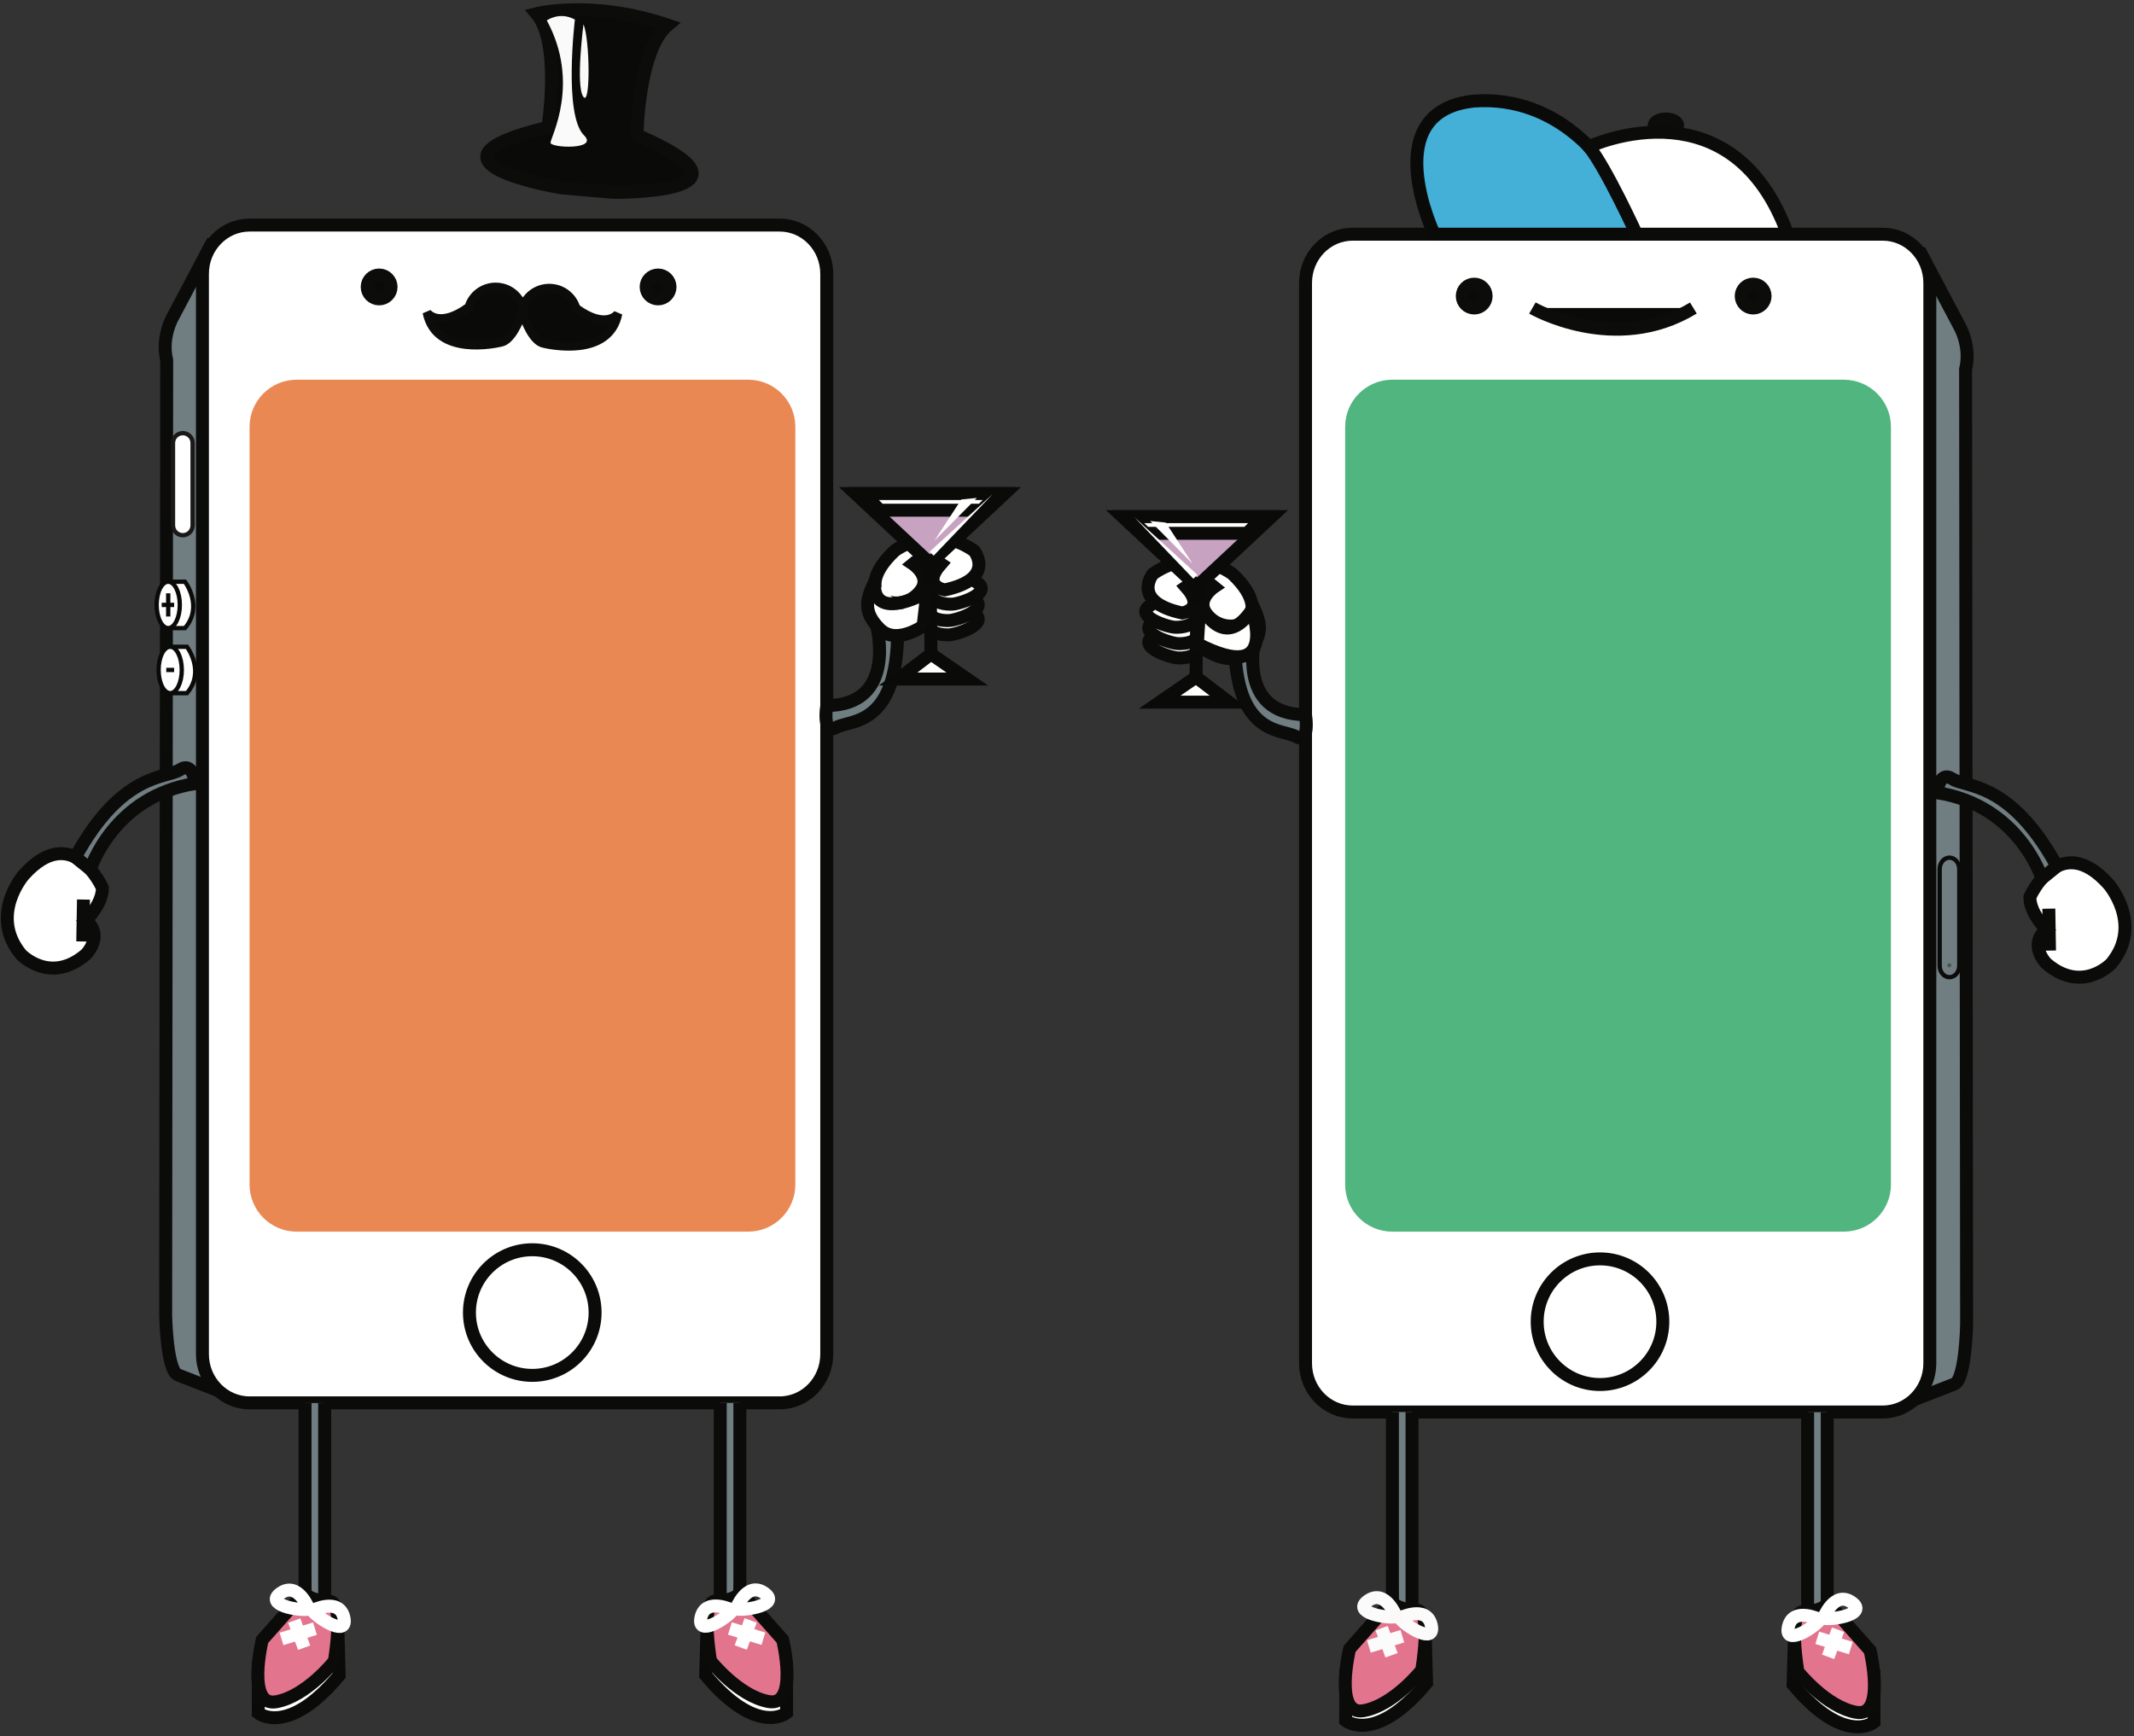 <?xml version="1.0" encoding="UTF-8" standalone="no"?>
<svg width="494px" height="402px" viewBox="0 0 494 402" version="1.1" xmlns="http://www.w3.org/2000/svg" xmlns:xlink="http://www.w3.org/1999/xlink" xmlns:sketch="http://www.bohemiancoding.com/sketch/ns">
    <rect x="0" y="0" width="494" height="402" fill="#333333" stroke="none"/>
    <!-- Generator: Sketch 3.2.2 (9983) - http://www.bohemiancoding.com/sketch -->
    <title>Untitled</title>
    <desc>Created with Sketch.</desc>
    <defs></defs>
    <g id="Page-1" stroke="none" stroke-width="1" fill="none" fill-rule="evenodd" sketch:type="MSPage">
        <g id="cheers2" sketch:type="MSLayerGroup" transform="translate(1, 2)">
            <path d="M48.337,53.744 L39.075,71.248 C39.075,71.248 36.262,75.88 37.586,81.408 L37.348,302.522 C37.348,302.522 37.586,315.421 40.232,316.341 L56.771,322.791" id="Fill-6" fill="#707D81" sketch:type="MSShapeGroup"></path>
            <path d="M48.337,53.744 L39.075,71.248 C39.075,71.248 36.262,75.88 37.586,81.408 L37.348,302.522 C37.348,302.522 37.586,315.421 40.232,316.341 L56.771,322.791" id="Stroke-7" stroke="#0B0B0A" stroke-width="3" sketch:type="MSShapeGroup"></path>
            <path d="M42.275,158.477 L38.397,158.477 L38.397,147.739 L42.275,147.739 C42.275,147.739 46.599,153.406 42.275,158.477" id="Fill-8" fill="#FFFFFF" sketch:type="MSShapeGroup"></path>
            <path d="M42.275,158.477 L38.397,158.477 L38.397,147.739 L42.275,147.739 C42.275,147.739 46.599,153.406 42.275,158.477 L42.275,158.477 Z" id="Stroke-9" stroke="#0A0B09" sketch:type="MSShapeGroup"></path>
            <path d="M41.081,153.108 C41.081,156.073 39.88,158.477 38.397,158.477 C36.915,158.477 35.713,156.073 35.713,153.108 C35.713,150.143 36.915,147.739 38.397,147.739 C39.88,147.739 41.081,150.143 41.081,153.108" id="Fill-10" fill="#FFFFFF" sketch:type="MSShapeGroup"></path>
            <path d="M41.081,153.108 C41.081,156.073 39.88,158.477 38.397,158.477 C36.915,158.477 35.713,156.073 35.713,153.108 C35.713,150.143 36.915,147.739 38.397,147.739 C39.88,147.739 41.081,150.143 41.081,153.108 L41.081,153.108 Z" id="Stroke-11" stroke="#0A0B09" sketch:type="MSShapeGroup"></path>
            <path d="M190.385,311.507 C190.385,317.738 185.501,322.791 179.478,322.791 L56.771,322.791 C50.746,322.791 45.863,317.738 45.863,311.507 L45.863,61.391 C45.863,55.16 50.746,50.108 56.771,50.108 L179.478,50.108 C185.501,50.108 190.385,55.16 190.385,61.391 L190.385,311.507" id="Fill-12" fill="#FFFFFF" sketch:type="MSShapeGroup"></path>
            <path d="M190.385,311.507 C190.385,317.738 185.501,322.791 179.478,322.791 L56.771,322.791 C50.746,322.791 45.863,317.738 45.863,311.507 L45.863,61.391 C45.863,55.16 50.746,50.108 56.771,50.108 L179.478,50.108 C185.501,50.108 190.385,55.16 190.385,61.391 L190.385,311.507 L190.385,311.507 Z" id="Stroke-13" stroke="#0B0B0A" stroke-width="3" sketch:type="MSShapeGroup"></path>
            <path d="M183.113,272.243 C183.113,278.267 178.23,283.15 172.206,283.15 L67.678,283.15 C61.654,283.15 56.771,278.267 56.771,272.243 L56.771,96.817 C56.771,90.793 61.654,85.91 67.678,85.91 L172.206,85.91 C178.23,85.91 183.113,90.793 183.113,96.817 L183.113,272.243" id="Fill-14" fill="#EA8853" sketch:type="MSShapeGroup"></path>
            <path d="M136.758,301.885 C136.758,309.918 130.246,316.428 122.215,316.428 C114.183,316.428 107.671,309.918 107.671,301.885 C107.671,293.852 114.183,287.342 122.215,287.342 C130.246,287.342 136.758,293.852 136.758,301.885" id="Fill-15" fill="#FFFFFF" sketch:type="MSShapeGroup"></path>
            <path d="M136.758,301.885 C136.758,309.918 130.246,316.428 122.215,316.428 C114.183,316.428 107.671,309.918 107.671,301.885 C107.671,293.852 114.183,287.342 122.215,287.342 C130.246,287.342 136.758,293.852 136.758,301.885 L136.758,301.885 Z" id="Stroke-16" stroke="#0B0B0A" stroke-width="3" sketch:type="MSShapeGroup"></path>
            <path d="M43.591,119.642 C43.591,120.898 42.573,121.915 41.319,121.915 C40.063,121.915 39.046,120.898 39.046,119.642 L39.046,100.554 C39.046,99.299 40.063,98.282 41.319,98.282 C42.573,98.282 43.591,99.299 43.591,100.554 L43.591,119.642" id="Fill-17" fill="#FFFFFF" sketch:type="MSShapeGroup"></path>
            <path d="M43.591,119.642 C43.591,120.898 42.573,121.915 41.319,121.915 C40.063,121.915 39.046,120.898 39.046,119.642 L39.046,100.554 C39.046,99.299 40.063,98.282 41.319,98.282 C42.573,98.282 43.591,99.299 43.591,100.554 L43.591,119.642 L43.591,119.642 Z" id="Stroke-18" stroke="#1A1918" sketch:type="MSShapeGroup"></path>
            <path d="M41.82,143.416 L37.943,143.416 L37.943,132.68 L41.82,132.68 C41.82,132.68 46.145,138.347 41.82,143.416" id="Fill-19" fill="#FFFFFF" sketch:type="MSShapeGroup"></path>
            <path d="M41.82,143.416 L37.943,143.416 L37.943,132.68 L41.82,132.68 C41.82,132.68 46.145,138.347 41.82,143.416 L41.82,143.416 Z" id="Stroke-20" stroke="#0A0B09" sketch:type="MSShapeGroup"></path>
            <path d="M40.627,138.048 C40.627,141.013 39.425,143.416 37.943,143.416 C36.46,143.416 35.259,141.013 35.259,138.048 C35.259,135.083 36.46,132.68 37.943,132.68 C39.425,132.68 40.627,135.083 40.627,138.048" id="Fill-21" fill="#FFFFFF" sketch:type="MSShapeGroup"></path>
            <path d="M40.627,138.048 C40.627,141.013 39.425,143.416 37.943,143.416 C36.46,143.416 35.259,141.013 35.259,138.048 C35.259,135.083 36.46,132.68 37.943,132.68 C39.425,132.68 40.627,135.083 40.627,138.048 L40.627,138.048 Z" id="Stroke-22" stroke="#0A0B09" sketch:type="MSShapeGroup"></path>
            <path d="M37.943,135.364 L37.943,140.732" id="Fill-23" fill="#FFFFFF" sketch:type="MSShapeGroup"></path>
            <path d="M37.943,135.364 L37.943,140.732" id="Stroke-24" stroke="#0A0B09" sketch:type="MSShapeGroup"></path>
            <path d="M36.428,138.048 L39.306,138.048" id="Fill-25" fill="#FFFFFF" sketch:type="MSShapeGroup"></path>
            <path d="M36.428,138.048 L39.306,138.048 M37.488,153.108 L39.306,153.108" id="Stroke-26" stroke="#0A0B09" sketch:type="MSShapeGroup"></path>
            <path d="M89.53,64.434 C89.53,65.96 88.293,67.198 86.766,67.198 C85.24,67.198 84.002,65.96 84.002,64.434 C84.002,62.907 85.24,61.669 86.766,61.669 C88.293,61.669 89.53,62.907 89.53,64.434" id="Fill-27" fill="#0A0B09" sketch:type="MSShapeGroup"></path>
            <path d="M89.53,64.434 C89.53,65.96 88.293,67.198 86.766,67.198 C85.24,67.198 84.002,65.96 84.002,64.434 C84.002,62.907 85.24,61.669 86.766,61.669 C88.293,61.669 89.53,62.907 89.53,64.434 L89.53,64.434 Z" id="Stroke-28" stroke="#0C0D0B" stroke-width="3" sketch:type="MSShapeGroup"></path>
            <path d="M154.103,64.434 C154.103,65.96 152.865,67.198 151.339,67.198 C149.812,67.198 148.574,65.96 148.574,64.434 C148.574,62.907 149.812,61.669 151.339,61.669 C152.865,61.669 154.103,62.907 154.103,64.434" id="Fill-29" fill="#0A0B09" sketch:type="MSShapeGroup"></path>
            <path d="M154.103,64.434 C154.103,65.96 152.865,67.198 151.339,67.198 C149.812,67.198 148.574,65.96 148.574,64.434 C148.574,62.907 149.812,61.669 151.339,61.669 C152.865,61.669 154.103,62.907 154.103,64.434 L154.103,64.434 Z" id="Stroke-30" stroke="#0C0D0B" stroke-width="3" sketch:type="MSShapeGroup"></path>
            <path d="M4.465,200.616 C4.465,200.616 -3.627,209.892 3.873,218.971 C3.873,218.971 10.583,226.075 18.872,218.971 C18.872,218.971 23.214,214.628 18.872,211.076 C18.872,211.076 22.772,207.326 22.7,203.553 C22.7,203.553 15.813,187.888 4.465,200.616" id="Fill-31" fill="#FFFFFF" sketch:type="MSShapeGroup"></path>
            <path d="M4.465,200.616 C4.465,200.616 -3.627,209.892 3.873,218.971 C3.873,218.971 10.583,226.075 18.872,218.971 C18.872,218.971 23.214,214.628 18.872,211.076 C18.872,211.076 22.772,207.326 22.7,203.553 C22.7,203.553 15.813,187.888 4.465,200.616 L4.465,200.616 Z" id="Stroke-32" stroke="#0B0B0A" stroke-width="3" sketch:type="MSShapeGroup"></path>
            <path d="M18.159,215.97 L18.322,206.262" id="Fill-33" fill="#FFFFFF" sketch:type="MSShapeGroup"></path>
            <path d="M18.159,215.97 L18.322,206.262" id="Stroke-34" stroke="#0B0B0A" stroke-width="3" sketch:type="MSShapeGroup"></path>
            <path d="M132.352,69.344 C131.561,66.663 129.084,64.704 126.146,64.704 C123.257,64.704 120.812,66.597 119.979,69.21 C119.233,66.458 116.725,64.433 113.738,64.433 C110.801,64.433 108.323,66.392 107.532,69.074 C100.496,74.225 97.825,70.337 97.825,70.337 C99.893,80.674 113.864,77.532 115.031,77.25 C117.336,76.783 119.236,72.435 119.942,70.227 C120.579,72.568 122.453,77.035 124.853,77.521 C126.021,77.802 139.991,80.945 142.059,70.607 C142.059,70.607 139.388,74.496 132.352,69.344" id="Fill-35" fill="#0A0B09" sketch:type="MSShapeGroup"></path>
            <path d="M132.352,69.344 C131.561,66.663 129.084,64.704 126.146,64.704 C123.257,64.704 120.812,66.597 119.979,69.21 C119.233,66.458 116.725,64.433 113.738,64.433 C110.801,64.433 108.323,66.392 107.532,69.074 C100.496,74.225 97.825,70.337 97.825,70.337 C99.893,80.674 113.864,77.532 115.031,77.25 C117.336,76.783 119.236,72.435 119.942,70.227 C120.579,72.568 122.453,77.035 124.853,77.521 C126.021,77.802 139.991,80.945 142.059,70.607 C142.059,70.607 139.388,74.496 132.352,69.344 L132.352,69.344 Z" id="Stroke-36" stroke="#0C0D0B" stroke-width="2" sketch:type="MSShapeGroup"></path>
            <path d="M153.591,3.798 C146.718,9.573 146.46,29.262 146.46,29.262 C178.134,42.968 140.948,42.533 140.948,42.533 L134.957,42.013 L128.965,41.493 C128.965,41.493 92.26,35.509 125.823,27.47 C125.823,27.47 128.965,8.031 123.191,1.158 C123.191,1.158 136.107,-2.117 153.591,3.798" id="Fill-37" fill="#0A0B09" sketch:type="MSShapeGroup"></path>
            <path d="M153.591,3.798 C146.718,9.573 146.46,29.262 146.46,29.262 C178.134,42.968 140.948,42.533 140.948,42.533 L134.957,42.013 L128.965,41.493 C128.965,41.493 92.26,35.509 125.823,27.47 C125.823,27.47 128.965,8.031 123.191,1.158 C123.191,1.158 136.107,-2.117 153.591,3.798 L153.591,3.798 Z" id="Stroke-38" stroke="#0C0D0B" stroke-width="3" sketch:type="MSShapeGroup"></path>
            <path d="M125.583,2.727 C125.583,2.727 128.52,0.579 132.083,2.529 C132.083,2.529 129.418,24.641 134.189,29.325 C137.682,32.754 126.464,32.266 126.444,31.048 C126.423,29.829 133.454,17.303 125.583,2.727" id="Fill-39" fill="#FAFAFA" sketch:type="MSShapeGroup"></path>
            <path d="M134.072,3.617 C134.072,3.617 132.249,17.601 133.988,20.336 C135.727,23.072 135.582,7.246 134.072,3.617" id="Fill-40" fill="#FAFAFA" sketch:type="MSShapeGroup"></path>
            <path d="M201.942,142.948 C201.942,142.948 206.79,161.28 190.385,161.349 C190.385,161.349 189.29,168.289 192.55,166.431 C195.809,164.572 206.79,166.431 206.79,144.03 L201.942,142.948" id="Fill-41" fill="#707D81" sketch:type="MSShapeGroup"></path>
            <path d="M201.942,142.948 C201.942,142.948 206.79,161.28 190.385,161.349 C190.385,161.349 189.29,168.289 192.55,166.431 C195.809,164.572 206.79,166.431 206.79,144.03 L201.942,142.948 L201.942,142.948 Z" id="Stroke-42" stroke="#0B0B0A" stroke-width="3" sketch:type="MSShapeGroup"></path>
            <path d="M19.913,199.257 C19.913,199.257 25.185,182.359 44.197,179.405 C44.197,179.405 43.772,174.178 40.627,176.224 C37.482,178.269 27.238,176.687 16.44,196.452 L19.913,199.257" id="Fill-43" fill="#707D81" sketch:type="MSShapeGroup"></path>
            <path d="M19.913,199.257 C19.913,199.257 25.185,182.359 44.197,179.405 C44.197,179.405 43.772,174.178 40.627,176.224 C37.482,178.269 27.238,176.687 16.44,196.452 L19.913,199.257 L19.913,199.257 Z" id="Stroke-44" stroke="#0B0B0A" stroke-width="3" sketch:type="MSShapeGroup"></path>
            <path d="M69.61,322.835 L74.155,322.835 L74.155,373.182 L69.61,373.182 L69.61,322.835 Z" id="Fill-45" fill="#707D81" sketch:type="MSShapeGroup"></path>
            <path d="M69.61,322.835 L69.61,373.182 L74.155,373.182 L74.155,322.835" id="Stroke-46" stroke="#0B0B0A" stroke-width="3" sketch:type="MSShapeGroup"></path>
            <path d="M58.813,383.514 L58.79,394.611 C58.79,394.611 65.596,400.194 77.52,385.897 L77.16,373.144 L58.813,383.514" id="Fill-47" fill="#FFFFFF" sketch:type="MSShapeGroup"></path>
            <path d="M58.813,383.514 L58.79,394.611 C58.79,394.611 65.596,400.194 77.52,385.897 L77.16,373.144 L58.813,383.514 L58.813,383.514 Z" id="Stroke-48" stroke="#0A0B09" stroke-width="3" sketch:type="MSShapeGroup"></path>
            <path d="M69.593,366.5 C69.593,366.5 69.675,368.491 75.264,368.705 C78.802,368.84 76.397,382.586 76.397,382.586 C76.397,382.586 69.968,390.727 62.948,391.989 C55.93,393.25 59.702,377.668 59.702,377.668 L69.593,366.5" id="Fill-49" fill="#E3748D" sketch:type="MSShapeGroup"></path>
            <path d="M69.593,366.5 C69.593,366.5 69.675,368.491 75.264,368.705 C78.802,368.84 76.397,382.586 76.397,382.586 C76.397,382.586 69.968,390.727 62.948,391.989 C55.93,393.25 59.702,377.668 59.702,377.668 L69.593,366.5 L69.593,366.5 Z" id="Stroke-50" stroke="#0B0B0A" stroke-width="3" sketch:type="MSShapeGroup"></path>
            <path d="M67.113,373.203 L69.405,379.478" id="Fill-51" fill="#FFFFFF" sketch:type="MSShapeGroup"></path>
            <path d="M67.113,373.203 L69.405,379.478" id="Stroke-52" stroke="#FFFFFF" stroke-width="3" sketch:type="MSShapeGroup"></path>
            <path d="M64.16,377.44 L71.913,375.069" id="Fill-53" fill="#FFFFFF" sketch:type="MSShapeGroup"></path>
            <path d="M64.16,377.44 L71.913,375.069 L64.16,377.44 Z M70.508,370.558 C70.508,370.558 68.041,364.098 64.056,366.791 C60.071,369.485 67.971,370.993 70.508,370.558 L70.508,370.558 Z M71.287,370.86 C71.287,370.86 77.47,367.762 78.589,372.441 C79.708,377.119 72.863,372.897 71.287,370.86 L71.287,370.86 Z M70.988,369.322 L70.002,371.857 L70.988,369.322 Z" id="Stroke-54" stroke="#FFFFFF" stroke-width="3" sketch:type="MSShapeGroup"></path>
            <path d="M165.728,322.791 L170.273,322.791 L170.273,373.138 L165.728,373.138 L165.728,322.791 Z" id="Fill-55" fill="#707D81" sketch:type="MSShapeGroup"></path>
            <path d="M170.273,322.791 L170.273,373.138 L165.728,373.138 L165.728,322.791" id="Stroke-56" stroke="#0B0B0A" stroke-width="3" sketch:type="MSShapeGroup"></path>
            <path d="M181.069,383.47 L181.092,394.567 C181.092,394.567 174.287,400.15 162.363,385.852 L162.722,373.101 L181.069,383.47" id="Fill-57" fill="#FFFFFF" sketch:type="MSShapeGroup"></path>
            <path d="M181.069,383.47 L181.092,394.567 C181.092,394.567 174.287,400.15 162.363,385.852 L162.722,373.101 L181.069,383.47 L181.069,383.47 Z" id="Stroke-58" stroke="#0A0B09" stroke-width="3" sketch:type="MSShapeGroup"></path>
            <path d="M170.289,366.455 C170.289,366.455 170.207,368.447 164.619,368.66 C161.08,368.795 163.485,382.541 163.485,382.541 C163.485,382.541 169.914,390.683 176.934,391.945 C183.953,393.205 180.181,377.624 180.181,377.624 L170.289,366.455" id="Fill-59" fill="#E3748D" sketch:type="MSShapeGroup"></path>
            <path d="M170.289,366.455 C170.289,366.455 170.207,368.447 164.619,368.66 C161.08,368.795 163.485,382.541 163.485,382.541 C163.485,382.541 169.914,390.683 176.934,391.945 C183.953,393.205 180.181,377.624 180.181,377.624 L170.289,366.455 L170.289,366.455 Z" id="Stroke-60" stroke="#0B0B0A" stroke-width="3" sketch:type="MSShapeGroup"></path>
            <path d="M172.769,373.159 L170.477,379.435" id="Fill-61" fill="#FFFFFF" sketch:type="MSShapeGroup"></path>
            <path d="M172.769,373.159 L170.477,379.435" id="Stroke-62" stroke="#FFFFFF" stroke-width="3" sketch:type="MSShapeGroup"></path>
            <path d="M175.723,377.397 L167.969,375.024" id="Fill-63" fill="#FFFFFF" sketch:type="MSShapeGroup"></path>
            <path d="M175.723,377.397 L167.969,375.024 L175.723,377.397 Z M169.375,370.514 C169.375,370.514 171.841,364.054 175.826,366.747 C179.812,369.441 171.912,370.948 169.375,370.514 L169.375,370.514 Z M168.595,370.815 C168.595,370.815 162.412,367.718 161.294,372.397 C160.176,377.075 167.019,372.852 168.595,370.815 L168.595,370.815 Z M168.895,369.278 L169.881,371.813 L168.895,369.278 Z" id="Stroke-64" stroke="#FFFFFF" stroke-width="3" sketch:type="MSShapeGroup"></path>
            <path d="M443.264,55.858 L452.526,73.363 C452.526,73.363 455.339,77.994 454.016,83.523 L454.253,304.636 C454.253,304.636 454.016,317.536 451.369,318.455 L434.83,324.905" id="Fill-65" fill="#707D81" sketch:type="MSShapeGroup"></path>
            <path d="M443.264,55.858 L452.526,73.363 C452.526,73.363 455.339,77.994 454.016,83.523 L454.253,304.636 C454.253,304.636 454.016,317.536 451.369,318.455 L434.83,324.905" id="Stroke-66" stroke="#0B0B0A" stroke-width="3" sketch:type="MSShapeGroup"></path>
            <path d="M301.216,313.621 C301.216,319.852 306.1,324.905 312.123,324.905 L434.83,324.905 C440.855,324.905 445.738,319.852 445.738,313.621 L445.738,63.505 C445.738,57.274 440.855,52.222 434.83,52.222 L312.123,52.222 C306.1,52.222 301.216,57.274 301.216,63.505 L301.216,313.621" id="Fill-67" fill="#FFFFFF" sketch:type="MSShapeGroup"></path>
            <path d="M301.216,313.621 C301.216,319.852 306.1,324.905 312.123,324.905 L434.83,324.905 C440.855,324.905 445.738,319.852 445.738,313.621 L445.738,63.505 C445.738,57.274 440.855,52.222 434.83,52.222 L312.123,52.222 C306.1,52.222 301.216,57.274 301.216,63.505 L301.216,313.621 L301.216,313.621 Z" id="Stroke-68" stroke="#0B0B0A" stroke-width="3" sketch:type="MSShapeGroup"></path>
            <path d="M310.391,272.243 C310.391,278.267 315.275,283.15 321.298,283.15 L425.826,283.15 C431.85,283.15 436.734,278.267 436.734,272.243 L436.734,96.817 C436.734,90.793 431.85,85.91 425.826,85.91 L321.298,85.91 C315.275,85.91 310.391,90.793 310.391,96.817 L310.391,272.243" id="Fill-69" fill="#51B57F" sketch:type="MSShapeGroup"></path>
            <path d="M354.844,303.999 C354.844,312.032 361.356,318.542 369.387,318.542 C377.418,318.542 383.93,312.032 383.93,303.999 C383.93,295.967 377.418,289.456 369.387,289.456 C361.356,289.456 354.844,295.967 354.844,303.999" id="Fill-70" fill="#FFFFFF" sketch:type="MSShapeGroup"></path>
            <path d="M354.844,303.999 C354.844,312.032 361.356,318.542 369.387,318.542 C377.418,318.542 383.93,312.032 383.93,303.999 C383.93,295.967 377.418,289.456 369.387,289.456 C361.356,289.456 354.844,295.967 354.844,303.999 L354.844,303.999 Z" id="Stroke-71" stroke="#0B0B0A" stroke-width="3" sketch:type="MSShapeGroup"></path>
            <path d="M448.01,221.581 C448.01,223.051 449.028,224.243 450.282,224.243 C451.538,224.243 452.555,223.051 452.555,221.581 L452.555,199.222 C452.555,197.752 451.538,196.561 450.282,196.561 C449.028,196.561 448.01,197.752 448.01,199.222 L448.01,221.581" id="Fill-72" fill="#707D81" sketch:type="MSShapeGroup"></path>
            <path d="M448.01,221.581 C448.01,223.051 449.028,224.243 450.282,224.243 C451.538,224.243 452.555,223.051 452.555,221.581 L452.555,199.222 C452.555,197.752 451.538,196.561 450.282,196.561 C449.028,196.561 448.01,197.752 448.01,199.222 L448.01,221.581 L448.01,221.581 Z" id="Stroke-73" stroke="#0B0B0A" sketch:type="MSShapeGroup"></path>
            <path d="M402.071,66.548 C402.071,68.074 403.309,69.312 404.835,69.312 C406.362,69.312 407.6,68.074 407.6,66.548 C407.6,65.021 406.362,63.783 404.835,63.783 C403.309,63.783 402.071,65.021 402.071,66.548" id="Fill-74" fill="#0A0B09" sketch:type="MSShapeGroup"></path>
            <path d="M402.071,66.548 C402.071,68.074 403.309,69.312 404.835,69.312 C406.362,69.312 407.6,68.074 407.6,66.548 C407.6,65.021 406.362,63.783 404.835,63.783 C403.309,63.783 402.071,65.021 402.071,66.548 L402.071,66.548 Z" id="Stroke-75" stroke="#0C0D0B" stroke-width="3" sketch:type="MSShapeGroup"></path>
            <path d="M337.498,66.548 C337.498,68.074 338.737,69.312 340.263,69.312 C341.789,69.312 343.028,68.074 343.028,66.548 C343.028,65.021 341.789,63.783 340.263,63.783 C338.737,63.783 337.498,65.021 337.498,66.548" id="Fill-76" fill="#0A0B09" sketch:type="MSShapeGroup"></path>
            <path d="M337.498,66.548 C337.498,68.074 338.737,69.312 340.263,69.312 C341.789,69.312 343.028,68.074 343.028,66.548 C343.028,65.021 341.789,63.783 340.263,63.783 C338.737,63.783 337.498,65.021 337.498,66.548 L337.498,66.548 Z" id="Stroke-77" stroke="#0C0D0B" stroke-width="3" sketch:type="MSShapeGroup"></path>
            <path d="M487.136,202.73 C487.136,202.73 495.228,212.006 487.729,221.085 C487.729,221.085 481.018,228.189 472.73,221.085 C472.73,221.085 468.387,216.742 472.73,213.19 C472.73,213.19 468.829,209.44 468.901,205.667 C468.901,205.667 475.788,190.002 487.136,202.73" id="Fill-78" fill="#FFFFFF" sketch:type="MSShapeGroup"></path>
            <path d="M487.136,202.73 C487.136,202.73 495.228,212.006 487.729,221.085 C487.729,221.085 481.018,228.189 472.73,221.085 C472.73,221.085 468.387,216.742 472.73,213.19 C472.73,213.19 468.829,209.44 468.901,205.667 C468.901,205.667 475.788,190.002 487.136,202.73 L487.136,202.73 Z" id="Stroke-79" stroke="#0B0B0A" stroke-width="3" sketch:type="MSShapeGroup"></path>
            <path d="M473.442,218.084 L473.28,208.376" id="Fill-80" fill="#FFFFFF" sketch:type="MSShapeGroup"></path>
            <path d="M473.442,218.084 L473.28,208.376" id="Stroke-81" stroke="#0B0B0A" stroke-width="3" sketch:type="MSShapeGroup"></path>
            <path d="M289.658,145.062 C289.658,145.062 284.811,163.394 301.216,163.463 C301.216,163.463 302.312,170.404 299.052,168.545 C295.792,166.686 284.811,168.545 284.811,146.144 L289.658,145.062" id="Fill-82" fill="#707D81" sketch:type="MSShapeGroup"></path>
            <path d="M289.658,145.062 C289.658,145.062 284.811,163.394 301.216,163.463 C301.216,163.463 302.312,170.404 299.052,168.545 C295.792,166.686 284.811,168.545 284.811,146.144 L289.658,145.062 L289.658,145.062 Z" id="Stroke-83" stroke="#0B0B0A" stroke-width="3" sketch:type="MSShapeGroup"></path>
            <path d="M276.769,147.649 C276.769,147.649 283.643,153.056 287.736,148.965 C291.826,144.873 290.78,141.948 288.843,137.865" id="Fill-84" fill="#FFFFFF" sketch:type="MSShapeGroup"></path>
            <path d="M276.769,147.649 C276.769,147.649 283.643,153.056 287.736,148.965 C291.826,144.873 290.78,141.948 288.843,137.865" id="Stroke-85" stroke="#0B0B0A" stroke-width="3" sketch:type="MSShapeGroup"></path>
            <path d="M276.066,144.968 C278.265,148.744 275.18,150.455 271.684,150.323 C269.851,150.255 261.529,147.554 266.478,144.968" id="Fill-86" fill="#FFFFFF" sketch:type="MSShapeGroup"></path>
            <path d="M276.066,144.968 C278.265,148.744 275.18,150.455 271.684,150.323 C269.851,150.255 261.529,147.554 266.478,144.968" id="Stroke-87" stroke="#0B0B0A" stroke-width="3" sketch:type="MSShapeGroup"></path>
            <path d="M276.066,141.657 C278.265,145.434 275.18,147.144 271.684,147.013 C269.851,146.944 261.529,144.244 266.478,141.657" id="Fill-88" fill="#FFFFFF" sketch:type="MSShapeGroup"></path>
            <path d="M276.066,141.657 C278.265,145.434 275.18,147.144 271.684,147.013 C269.851,146.944 261.529,144.244 266.478,141.657" id="Stroke-89" stroke="#0B0B0A" stroke-width="3" sketch:type="MSShapeGroup"></path>
            <path d="M275.358,137.865 C277.557,141.642 274.471,143.352 270.976,143.221 C269.144,143.152 260.82,140.452 265.769,137.865" id="Fill-90" fill="#FFFFFF" sketch:type="MSShapeGroup"></path>
            <path d="M275.358,137.865 C277.557,141.642 274.471,143.352 270.976,143.221 C269.144,143.152 260.82,140.452 265.769,137.865" id="Stroke-91" stroke="#0B0B0A" stroke-width="3" sketch:type="MSShapeGroup"></path>
            <path d="M284.289,130.876 C284.289,130.876 275.569,124.092 265.877,130.876 C265.877,130.876 260.709,137.336 272.66,139.92 C272.66,139.92 278.17,139.129 273.543,133.891 C273.543,133.891 277.183,131.415 280.091,133.891 C280.091,133.891 275.892,136.69 278.154,139.92 C282.858,146.644 295.596,141.535 284.289,130.876" id="Fill-92" fill="#FFFFFF" sketch:type="MSShapeGroup"></path>
            <path d="M284.289,130.876 C284.289,130.876 275.569,124.092 265.877,130.876 C265.877,130.876 260.709,137.336 272.66,139.92 C272.66,139.92 278.17,139.129 273.543,133.891 C273.543,133.891 277.183,131.415 280.091,133.891 C280.091,133.891 275.892,136.69 278.154,139.92 C282.858,146.644 295.596,141.535 284.289,130.876 L284.289,130.876 Z" id="Stroke-93" stroke="#0B0B0A" stroke-width="3" sketch:type="MSShapeGroup"></path>
            <path d="M275.868,155.33 L276.096,133.742" id="Fill-94" fill="#6A797E" sketch:type="MSShapeGroup"></path>
            <path d="M275.868,155.33 L276.096,133.742" id="Stroke-95" stroke="#0A0B09" stroke-width="3" sketch:type="MSShapeGroup"></path>
            <path d="M283.481,160.556 L275.868,154.762 L267.46,160.556 L283.481,160.556" id="Fill-96" fill="#FFFFFF" sketch:type="MSShapeGroup"></path>
            <path d="M283.481,160.556 L275.868,154.762 L267.46,160.556 L283.481,160.556 L283.481,160.556 Z" id="Stroke-97" stroke="#0A0B09" stroke-width="3" sketch:type="MSShapeGroup"></path>
            <path d="M471.689,201.371 C471.689,201.371 466.416,184.474 447.405,181.519 C447.405,181.519 447.829,176.293 450.974,178.338 C454.119,180.384 464.363,178.801 475.161,198.566 L471.689,201.371" id="Fill-98" fill="#707D81" sketch:type="MSShapeGroup"></path>
            <path d="M471.689,201.371 C471.689,201.371 466.416,184.474 447.405,181.519 C447.405,181.519 447.829,176.293 450.974,178.338 C454.119,180.384 464.363,178.801 475.161,198.566 L471.689,201.371 L471.689,201.371 Z" id="Stroke-99" stroke="#0B0B0A" stroke-width="3" sketch:type="MSShapeGroup"></path>
            <path d="M417.447,324.949 L421.992,324.949 L421.992,375.296 L417.447,375.296 L417.447,324.949 Z" id="Fill-100" fill="#707D81" sketch:type="MSShapeGroup"></path>
            <path d="M421.992,324.949 L421.992,375.296 L417.447,375.296 L417.447,324.949" id="Stroke-101" stroke="#0B0B0A" stroke-width="3" sketch:type="MSShapeGroup"></path>
            <path d="M432.787,385.629 L432.811,396.726 C432.811,396.726 426.006,402.309 414.081,388.011 L414.441,375.259 L432.787,385.629" id="Fill-102" fill="#FFFFFF" sketch:type="MSShapeGroup"></path>
            <path d="M432.787,385.629 L432.811,396.726 C432.811,396.726 426.006,402.309 414.081,388.011 L414.441,375.259 L432.787,385.629 L432.787,385.629 Z" id="Stroke-103" stroke="#0A0B09" stroke-width="3" sketch:type="MSShapeGroup"></path>
            <path d="M422.008,368.937 C422.008,368.937 421.926,370.929 416.338,371.141 C412.799,371.275 415.204,385.022 415.204,385.022 C415.204,385.022 421.633,393.165 428.653,394.425 C435.67,395.686 431.9,380.105 431.9,380.105 L422.008,368.937" id="Fill-104" fill="#E3748D" sketch:type="MSShapeGroup"></path>
            <path d="M422.008,368.937 C422.008,368.937 421.926,370.929 416.338,371.141 C412.799,371.275 415.204,385.022 415.204,385.022 C415.204,385.022 421.633,393.165 428.653,394.425 C435.67,395.686 431.9,380.105 431.9,380.105 L422.008,368.937 L422.008,368.937 Z" id="Stroke-105" stroke="#0B0B0A" stroke-width="3" sketch:type="MSShapeGroup"></path>
            <path d="M424.488,375.317 L422.197,381.593" id="Fill-106" fill="#FFFFFF" sketch:type="MSShapeGroup"></path>
            <path d="M424.488,375.317 L422.197,381.593" id="Stroke-107" stroke="#FFFFFF" stroke-width="3" sketch:type="MSShapeGroup"></path>
            <path d="M427.442,379.556 L419.688,377.184" id="Fill-108" fill="#FFFFFF" sketch:type="MSShapeGroup"></path>
            <path d="M427.442,379.556 L419.688,377.184 L427.442,379.556 Z M421.094,372.673 C421.094,372.673 423.56,366.212 427.545,368.905 C431.53,371.601 423.629,373.107 421.094,372.673 L421.094,372.673 Z M420.315,372.975 C420.315,372.975 414.131,369.876 413.013,374.556 C411.894,379.233 418.738,375.011 420.315,372.975 L420.315,372.975 Z M420.613,371.436 L421.6,373.972 L420.613,371.436 Z" id="Stroke-109" stroke="#FFFFFF" stroke-width="3" sketch:type="MSShapeGroup"></path>
            <path d="M321.328,324.905 L325.873,324.905 L325.873,375.252 L321.328,375.252 L321.328,324.905 Z" id="Fill-110" fill="#707D81" sketch:type="MSShapeGroup"></path>
            <path d="M321.328,324.905 L321.328,375.252 L325.873,375.252 L325.873,324.905" id="Stroke-111" stroke="#0B0B0A" stroke-width="3" sketch:type="MSShapeGroup"></path>
            <path d="M310.532,385.263 L310.51,396.358 C310.51,396.358 317.315,401.943 329.238,387.645 L328.879,374.892 L310.532,385.263" id="Fill-112" fill="#FFFFFF" sketch:type="MSShapeGroup"></path>
            <path d="M310.532,385.263 L310.51,396.358 C310.51,396.358 317.315,401.943 329.238,387.645 L328.879,374.892 L310.532,385.263 L310.532,385.263 Z" id="Stroke-113" stroke="#0B0B0A" stroke-width="3" sketch:type="MSShapeGroup"></path>
            <path d="M321.312,368.569 C321.312,368.569 321.394,370.561 326.983,370.774 C330.522,370.909 328.115,384.655 328.115,384.655 C328.115,384.655 321.687,392.797 314.667,394.06 C307.648,395.319 311.42,379.738 311.42,379.738 L321.312,368.569" id="Fill-114" fill="#E3748D" sketch:type="MSShapeGroup"></path>
            <path d="M321.312,368.569 C321.312,368.569 321.394,370.561 326.983,370.774 C330.522,370.909 328.115,384.655 328.115,384.655 C328.115,384.655 321.687,392.797 314.667,394.06 C307.648,395.319 311.42,379.738 311.42,379.738 L321.312,368.569 L321.312,368.569 Z" id="Stroke-115" stroke="#0B0B0A" stroke-width="3" sketch:type="MSShapeGroup"></path>
            <path d="M318.832,374.95 L321.124,381.227 L318.832,374.95 Z M315.878,379.187 L323.632,376.816 L315.878,379.187 Z M322.227,372.305 C322.227,372.305 319.761,365.845 315.776,368.54 C311.789,371.232 319.69,372.741 322.227,372.305 L322.227,372.305 Z M323.006,372.608 C323.006,372.608 329.189,369.511 330.308,374.188 C331.426,378.866 324.582,374.643 323.006,372.608 L323.006,372.608 Z" id="Stroke-116" stroke="#FCFBFB" stroke-width="3" sketch:type="MSShapeGroup"></path>
            <path d="M322.706,371.071 L321.721,373.606" id="Fill-117" fill="#E3748D" sketch:type="MSShapeGroup"></path>
            <path d="M322.706,371.071 L321.721,373.606" id="Stroke-118" stroke="#FAF9F8" stroke-width="3" sketch:type="MSShapeGroup"></path>
            <path d="M353.737,69.312 C353.737,69.312 372.824,80.357 391.003,69.312" id="Fill-119" fill="#0A0B09" sketch:type="MSShapeGroup"></path>
            <path d="M353.737,69.312 C353.737,69.312 372.824,80.357 391.003,69.312" id="Stroke-120" stroke="#0C0D0B" stroke-width="3" sketch:type="MSShapeGroup"></path>
            <path d="M450.737,221.477 C450.737,221.744 450.521,221.961 450.254,221.961 C449.988,221.961 449.772,221.744 449.772,221.477 C449.772,221.212 449.988,220.995 450.254,220.995 C450.521,220.995 450.737,221.212 450.737,221.477" id="Fill-121" fill="#4A5658" sketch:type="MSShapeGroup"></path>
            <path d="M340.263,21.394 C317.378,23.727 331.012,52.222 331.012,52.222 L377.822,52.222 C376.127,45.237 373.638,40.277 370.757,36.803 C370.757,36.803 360.422,19.971 340.263,21.394" id="Fill-122" fill="#44B0D8" sketch:type="MSShapeGroup"></path>
            <path d="M340.263,21.394 C317.378,23.727 331.012,52.222 331.012,52.222 L377.822,52.222 C376.127,45.237 373.638,40.277 370.757,36.803 C370.757,36.803 360.422,19.971 340.263,21.394 L340.263,21.394 Z" id="Stroke-123" stroke="#0A0B09" stroke-width="3" sketch:type="MSShapeGroup"></path>
            <path d="M387.366,27.074 C387.366,26.229 386.147,25.544 384.64,25.544 C383.134,25.544 381.913,26.229 381.913,27.074 C381.913,27.919 383.134,28.604 384.64,28.604 C386.147,28.604 387.366,27.919 387.366,27.074" id="Fill-124" fill="#0A0B09" sketch:type="MSShapeGroup"></path>
            <path d="M387.366,27.074 C387.366,26.229 386.147,25.544 384.64,25.544 C383.134,25.544 381.913,26.229 381.913,27.074 C381.913,27.919 383.134,28.604 384.64,28.604 C386.147,28.604 387.366,27.919 387.366,27.074 L387.366,27.074 Z" id="Stroke-125" stroke="#0C0D0B" stroke-width="3" sketch:type="MSShapeGroup"></path>
            <path d="M412.818,52.222 L377.822,52.222 C377.822,52.222 370.757,36.803 366.822,31.96 C366.822,31.96 375.659,27.796 385.991,28.744 C395.618,29.628 406.541,34.952 412.818,52.222" id="Fill-126" fill="#FFFFFF" sketch:type="MSShapeGroup"></path>
            <path d="M412.818,52.222 L377.822,52.222 C377.822,52.222 370.757,36.803 366.822,31.96 C366.822,31.96 375.659,27.796 385.991,28.744 C395.618,29.628 406.541,34.952 412.818,52.222" id="Stroke-127" stroke="#0B0B0A" stroke-width="3" sketch:type="MSShapeGroup"></path>
            <path d="M293.365,117.618 L258.825,117.618 L276.096,133.742 L293.365,117.618" id="Fill-128" fill="#C7A3C1" sketch:type="MSShapeGroup"></path>
            <path d="M293.365,117.618 L258.825,117.618 L276.096,133.742 L293.365,117.618 L293.365,117.618 Z" id="Stroke-129" stroke="#0A0B09" stroke-width="3" sketch:type="MSShapeGroup"></path>
            <path d="M260.189,117.618 L291.548,117.618 L287.685,121.472 L264.165,121.472 L260.189,117.618" id="Fill-130" fill="#FFFFFF" sketch:type="MSShapeGroup"></path>
            <path d="M260.189,117.618 L291.548,117.618 L287.685,121.472 L264.165,121.472 L260.189,117.618 L260.189,117.618 Z" id="Stroke-131" stroke="#0A0B09" stroke-width="3" sketch:type="MSShapeGroup"></path>
            <path d="M261.583,117.735 L275.25,131.99 L276.182,131.074 L261.583,117.735" id="Fill-132" fill="#FFFFFF" sketch:type="MSShapeGroup"></path>
            <path d="M265.251,118.627 L275.064,128.505 L268.857,118.989 L265.251,118.627" id="Fill-133" fill="#FFFFFF" sketch:type="MSShapeGroup"></path>
            <path d="M213.615,142.304 C213.615,142.304 206.741,147.711 202.649,143.62 C198.557,139.529 199.602,136.602 201.541,132.52" id="Fill-134" fill="#FFFFFF" sketch:type="MSShapeGroup"></path>
            <path d="M213.615,142.304 C213.615,142.304 206.741,147.711 202.649,143.62 C198.557,139.529 199.602,136.602 201.541,132.52" id="Stroke-135" stroke="#0B0B0A" stroke-width="3" sketch:type="MSShapeGroup"></path>
            <path d="M214.318,139.623 C212.118,143.399 215.204,145.11 218.699,144.979 C220.533,144.91 228.856,142.209 223.906,139.623" id="Fill-136" fill="#FFFFFF" sketch:type="MSShapeGroup"></path>
            <path d="M214.318,139.623 C212.118,143.399 215.204,145.11 218.699,144.979 C220.533,144.91 228.856,142.209 223.906,139.623" id="Stroke-137" stroke="#0B0B0A" stroke-width="3" sketch:type="MSShapeGroup"></path>
            <path d="M214.318,136.312 C212.118,140.089 215.204,141.799 218.699,141.668 C220.533,141.599 228.856,138.899 223.906,136.312" id="Fill-138" fill="#FFFFFF" sketch:type="MSShapeGroup"></path>
            <path d="M214.318,136.312 C212.118,140.089 215.204,141.799 218.699,141.668 C220.533,141.599 228.856,138.899 223.906,136.312" id="Stroke-139" stroke="#0B0B0A" stroke-width="3" sketch:type="MSShapeGroup"></path>
            <path d="M215.027,132.52 C212.827,136.297 215.912,138.007 219.407,137.876 C221.239,137.807 229.564,135.106 224.614,132.52" id="Fill-140" fill="#FFFFFF" sketch:type="MSShapeGroup"></path>
            <path d="M215.027,132.52 C212.827,136.297 215.912,138.007 219.407,137.876 C221.239,137.807 229.564,135.106 224.614,132.52" id="Stroke-141" stroke="#0B0B0A" stroke-width="3" sketch:type="MSShapeGroup"></path>
            <path d="M206.095,125.531 C206.095,125.531 214.815,118.747 224.506,125.531 C224.506,125.531 229.674,131.991 217.723,134.575 C217.723,134.575 212.214,133.785 216.841,128.546 C216.841,128.546 213.201,126.069 210.293,128.546 C210.293,128.546 214.492,131.345 212.23,134.575 C207.526,141.299 194.788,136.19 206.095,125.531" id="Fill-142" fill="#FFFFFF" sketch:type="MSShapeGroup"></path>
            <path d="M206.095,125.531 C206.095,125.531 214.815,118.747 224.506,125.531 C224.506,125.531 229.674,131.991 217.723,134.575 C217.723,134.575 212.214,133.785 216.841,128.546 C216.841,128.546 213.201,126.069 210.293,128.546 C210.293,128.546 214.492,131.345 212.23,134.575 C207.526,141.299 194.788,136.19 206.095,125.531 L206.095,125.531 Z" id="Stroke-143" stroke="#0B0B0A" stroke-width="3" sketch:type="MSShapeGroup"></path>
            <path d="M214.515,149.985 L214.288,128.398" id="Fill-144" fill="#6A797E" sketch:type="MSShapeGroup"></path>
            <path d="M214.515,149.985 L214.288,128.398" id="Stroke-145" stroke="#0A0B09" stroke-width="3" sketch:type="MSShapeGroup"></path>
            <path d="M206.903,155.211 L214.515,149.416 L222.923,155.211 L206.903,155.211" id="Fill-146" fill="#FFFFFF" sketch:type="MSShapeGroup"></path>
            <path d="M206.903,155.211 L214.515,149.416 L222.923,155.211 L206.903,155.211 L206.903,155.211 Z" id="Stroke-147" stroke="#0A0B09" stroke-width="3" sketch:type="MSShapeGroup"></path>
            <path d="M197.018,112.273 L231.557,112.273 L214.288,128.398 L197.018,112.273" id="Fill-148" fill="#C7A3C1" sketch:type="MSShapeGroup"></path>
            <path d="M197.018,112.273 L231.557,112.273 L214.288,128.398 L197.018,112.273 L197.018,112.273 Z" id="Stroke-149" stroke="#0A0B09" stroke-width="3" sketch:type="MSShapeGroup"></path>
            <path d="M230.194,112.273 L198.836,112.273 L202.698,116.126 L226.218,116.126 L230.194,112.273" id="Fill-150" fill="#FFFFFF" sketch:type="MSShapeGroup"></path>
            <path d="M230.194,112.273 L198.836,112.273 L202.698,116.126 L226.218,116.126 L230.194,112.273 L230.194,112.273 Z" id="Stroke-151" stroke="#0A0B09" stroke-width="3" sketch:type="MSShapeGroup"></path>
            <path d="M228.801,112.39 L215.134,126.644 L214.202,125.729 L228.801,112.39" id="Fill-152" fill="#FFFFFF" sketch:type="MSShapeGroup"></path>
            <path d="M225.133,113.282 L215.321,123.16 L221.527,113.644 L225.133,113.282" id="Fill-153" fill="#FFFFFF" sketch:type="MSShapeGroup"></path>
            <path d="M201.541,132.52 C201.541,132.52 199.615,142.299 213.58,135.201 L212.69,142.949" id="Fill-154" fill="#FFFFFF" sketch:type="MSShapeGroup"></path>
            <path d="M201.541,132.52 C201.541,132.52 199.615,142.299 213.58,135.201 L212.69,142.949" id="Stroke-155" stroke="#0B0B0A" stroke-width="3" sketch:type="MSShapeGroup"></path>
            <path d="M276.182,147.02 L276.769,137.883 C276.769,137.883 282.039,149.37 288.801,139.191 C288.801,139.191 295.43,156.998 276.182,147.02" id="Fill-156" fill="#FFFFFF" sketch:type="MSShapeGroup"></path>
            <path d="M276.182,147.02 L276.769,137.883 C276.769,137.883 282.039,149.37 288.801,139.191 C288.801,139.191 295.43,156.998 276.182,147.02 L276.182,147.02 Z" id="Stroke-157" stroke="#0B0B0A" stroke-width="3" sketch:type="MSShapeGroup"></path>
        </g>
    </g>
</svg>